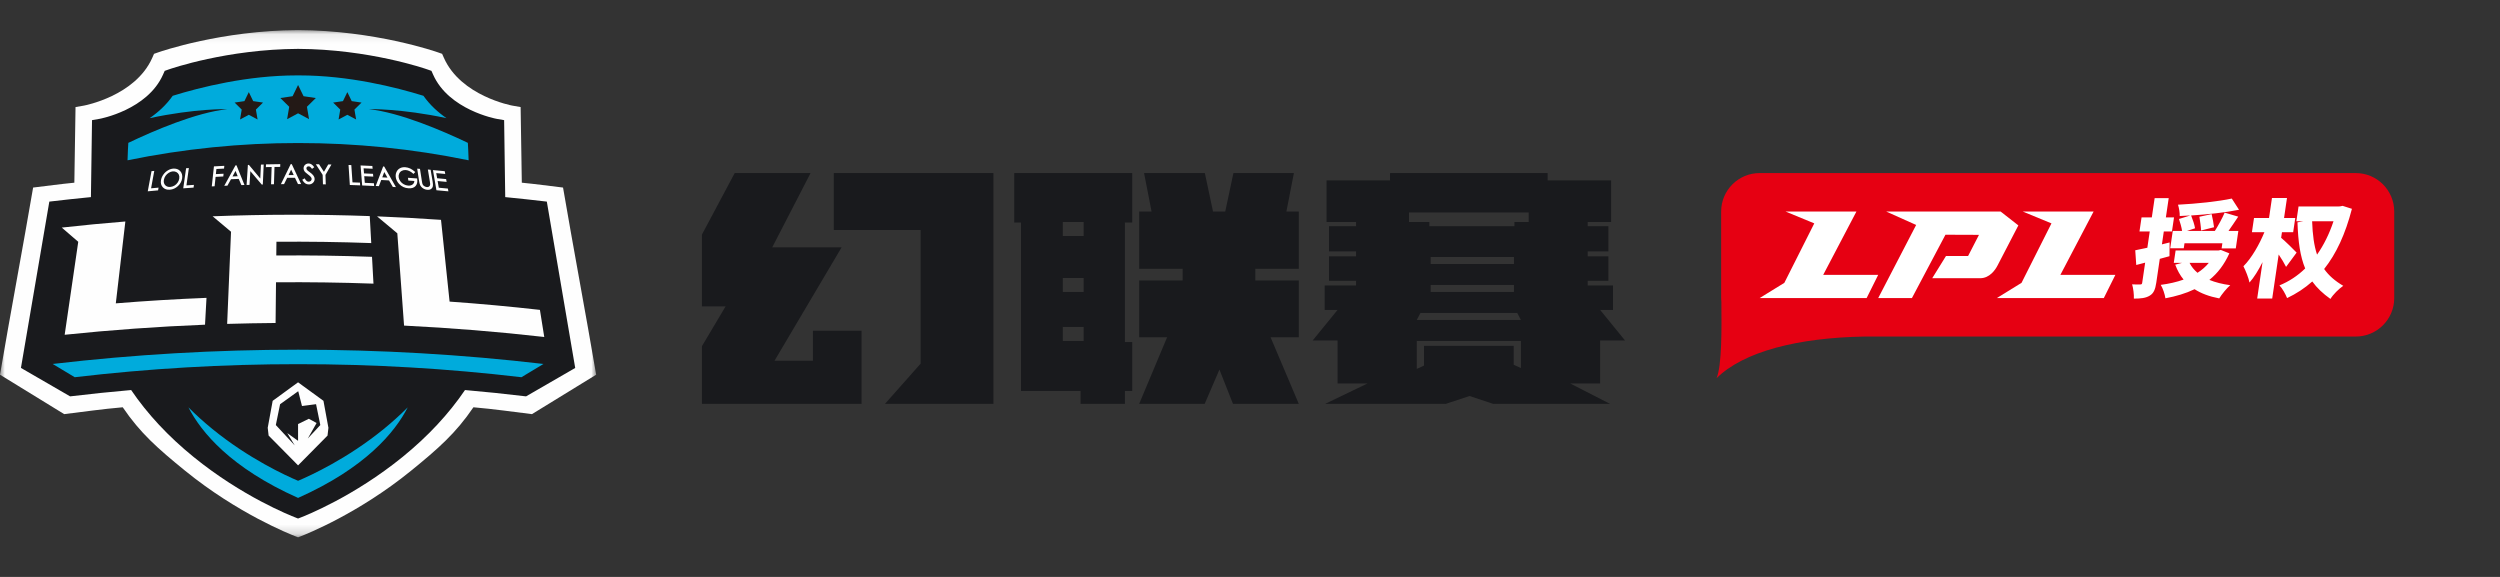 <?xml version="1.0" encoding="UTF-8"?>
<svg width="260px" height="60px" viewBox="0 0 260 60" version="1.1" xmlns="http://www.w3.org/2000/svg" xmlns:xlink="http://www.w3.org/1999/xlink">
    <rect x="0" y="0" width="260" height="60" fill="#333333" stroke="none"/>
    <!-- Generator: Sketch 47.1 (45422) - http://www.bohemiancoding.com/sketch -->
    <title>logo1 copy</title>
    <desc>Created with Sketch.</desc>
    <defs>
        <polygon id="path-1" points="0 26.457 0 0.082 62 0.082 62 26.457 62 52.832 0 52.832"></polygon>
    </defs>
    <g id="Symbols" stroke="none" stroke-width="1" fill="none" fill-rule="evenodd">
        <g id="logo1-copy">
            <g id="Group-4" transform="translate(0, 3)">
                <g id="Page-1">
                    <g id="Group-3" transform="translate(0, 0.048)">
                        <mask id="mask-2" fill="white">
                            <use xlink:href="#path-1"></use>
                        </mask>
                        <g id="Clip-2"></g>
                        <path d="M62,35.916 C60.938,29.683 59.619,22.677 58.556,16.458 C57,16.273 55.827,16.106 54.268,15.952 L54.145,8.087 L53.276,7.935 C53.225,7.926 47.927,6.939 46.168,2.974 L45.98,2.55 L45.548,2.398 C45.281,2.305 38.977,0.12 31.004,0.082 L31,0.082 L30.996,0.082 C23.023,0.12 16.719,2.305 16.452,2.398 L16.019,2.55 L15.832,2.974 C14.073,6.939 8.775,7.926 8.724,7.935 L7.855,8.087 L7.732,15.952 C6.173,16.106 5,16.273 3.444,16.458 C2.381,22.677 1.062,29.683 0,35.916 C0,35.916 0.001,35.916 0.001,35.916 L0,35.921 L6.675,40.021 C8.955,39.746 10.473,39.51 12.764,39.309 C14.586,41.995 16.42,43.607 19.252,45.909 C24.72,50.353 30.116,52.493 30.742,52.733 L30.995,52.832 L31,52.83 L31.005,52.832 L31.258,52.733 C31.884,52.493 37.28,50.353 42.748,45.909 C45.58,43.607 47.414,41.995 49.236,39.309 C51.527,39.51 53.045,39.746 55.325,40.021 L62,35.921 L61.999,35.916 C61.999,35.916 62,35.916 62,35.916" id="Fill-1" fill="#FEFEFE" mask="url(#mask-2)"></path>
                    </g>
                    <path d="M53.726,37.175 L58.01,34.749 L55.704,30.576 L49.967,30.576 L49.991,30.366 C50.595,28.338 50.901,26.238 50.897,24.08 L50.875,22.606 L51.669,15.644 L51.508,10.381 L48.916,9.543 L45.603,7.206 L43.705,4.87 L31.075,3.205 L30.903,3.182 L18.273,4.887 L16.375,7.224 L13.062,9.56 L10.47,10.398 L10.308,15.661 L11.115,22.732 L11.096,24.068 C11.092,25.977 11.328,27.83 11.796,29.627 L5.226,29.981 L3.696,34.749 L7.535,37.175 L15.115,36.809 C15.145,36.852 15.174,36.895 15.204,36.938 L17.632,41.044 L20.669,43.871 C21.302,44.316 23.792,46.03 24.389,46.402 L26.754,48.089 L30.903,49.693 L31.075,49.801 L34.637,48.024 L36.713,47.116 C37.627,46.565 38.979,46.132 39.986,45.4 L44.345,41.027 L46.65,37.132 C46.777,36.953 46.902,36.773 47.023,36.592 L53.726,37.175 Z" id="Fill-4" fill="#00ABDC"></path>
                    <path d="M54.227,36.231 C46.531,35.323 38.765,34.871 31,34.874 C23.235,34.871 15.469,35.323 7.773,36.231 L5.479,34.852 C13.945,33.863 22.472,33.368 31,33.368 C39.528,33.368 48.055,33.863 56.521,34.852 L54.227,36.231 Z M31.011,48.778 C31.011,48.778 31.014,48.778 31.018,48.777 C31.014,48.778 31.008,48.781 31.004,48.783 C31.003,48.782 31.001,48.781 31,48.781 C30.999,48.781 30.997,48.782 30.996,48.783 C30.991,48.781 30.986,48.778 30.982,48.777 C30.986,48.778 30.989,48.778 30.989,48.778 C23.996,45.657 20.936,41.969 19.597,39.366 C20.362,40.134 21.19,40.883 22.085,41.613 C25.866,44.695 29.701,46.454 30.996,47 C30.997,47 30.999,46.999 31,46.999 C31.001,46.999 31.003,47 31.004,47 C32.299,46.454 36.134,44.695 39.915,41.613 C40.81,40.883 41.638,40.134 42.403,39.366 C41.064,41.969 38.004,45.657 31.011,48.778 L31.011,48.778 Z M13.345,11.857 C16.047,10.569 20.386,8.706 23.656,8.348 C23.656,8.348 20.296,8.273 15.563,9.289 C16.435,8.691 17.28,7.928 17.962,6.962 C20.842,6.069 25.733,4.842 30.863,4.842 C30.905,4.842 30.947,4.843 30.989,4.843 C30.992,4.843 30.996,4.843 31,4.843 C31.004,4.843 31.007,4.843 31.011,4.843 C31.053,4.843 31.095,4.842 31.137,4.842 C36.267,4.842 41.158,6.069 44.038,6.962 C44.72,7.928 45.565,8.691 46.437,9.289 C41.704,8.273 38.344,8.348 38.344,8.348 C41.614,8.706 45.953,10.569 48.656,11.857 C48.677,12.202 48.711,12.829 48.737,13.671 C42.885,12.469 36.942,11.871 31,11.876 C25.058,11.871 19.115,12.469 13.263,13.671 C13.289,12.829 13.323,12.202 13.345,11.857 L13.345,11.857 Z M56.87,17.967 C55.43,17.796 53.988,17.641 52.544,17.499 L52.43,9.495 L51.626,9.355 C51.579,9.346 46.673,8.432 45.045,4.761 L44.871,4.369 L44.47,4.228 C44.223,4.141 38.386,2.118 31.004,2.083 C23.614,2.118 17.776,4.141 17.53,4.228 L17.129,4.369 L16.955,4.761 C15.327,8.432 10.421,9.346 10.374,9.355 L9.57,9.495 L9.456,17.499 C8.012,17.641 6.57,17.796 5.13,17.967 C4.145,23.726 3.161,29.491 2.178,35.263 C2.178,35.263 3.882,36.25 7.29,38.222 C9.402,37.968 11.519,37.749 13.64,37.564 C15.327,40.05 17.5,42.384 20.123,44.515 C25.185,48.63 30.181,50.612 30.761,50.834 L30.996,50.926 L31.239,50.834 C31.819,50.612 36.815,48.63 41.877,44.515 C44.5,42.384 46.673,40.05 48.36,37.564 C50.481,37.749 52.598,37.968 54.71,38.222 L59.822,35.268 C58.839,29.491 57.855,23.726 56.87,17.967 Z" id="Fill-6" fill="#191A1D"></path>
                    <polygon id="Fill-8" fill="#231916" points="26.332 7.517 25.876 6.581 25.42 7.517 24.4 7.667 25.138 8.396 24.964 9.426 25.876 8.94 26.788 9.426 26.614 8.396 27.352 7.667"></polygon>
                    <polygon id="Fill-10" fill="#231916" points="37.6 7.667 36.58 7.517 36.124 6.581 35.668 7.517 34.648 7.667 35.386 8.396 35.212 9.426 36.124 8.94 37.036 9.426 36.862 8.396"></polygon>
                    <polygon id="Fill-12" fill="#231916" points="31.57 7.006 31 5.836 30.43 7.006 29.155 7.194 30.078 8.105 29.86 9.392 31 8.784 32.14 9.392 31.922 8.105 32.845 7.194"></polygon>
                    <path d="M15.713,16.584 C15.972,16.56 16.231,16.536 16.49,16.513 C16.473,16.608 16.457,16.703 16.44,16.798 C16.082,16.83 15.725,16.863 15.367,16.897 C15.497,16.198 15.627,15.5 15.757,14.801 C15.853,14.791 15.948,14.782 16.044,14.773 L15.713,16.584 Z" id="Fill-14" fill="#FEFEFE"></path>
                    <path d="M18.643,15.568 C18.665,15.418 18.652,15.284 18.602,15.168 C18.55,15.054 18.467,14.965 18.352,14.9 C18.236,14.838 18.108,14.813 17.967,14.824 C17.831,14.835 17.694,14.882 17.558,14.965 C17.423,15.05 17.31,15.156 17.218,15.284 C17.128,15.412 17.069,15.553 17.043,15.708 C17.024,15.823 17.026,15.926 17.049,16.015 C17.071,16.105 17.115,16.186 17.18,16.258 C17.246,16.329 17.324,16.38 17.414,16.409 C17.499,16.44 17.598,16.451 17.71,16.442 C17.856,16.43 17.998,16.384 18.138,16.304 C18.276,16.222 18.389,16.116 18.475,15.987 C18.564,15.863 18.62,15.723 18.643,15.568 M18.741,14.79 C18.919,14.987 18.987,15.238 18.942,15.545 C18.898,15.853 18.753,16.12 18.507,16.349 C18.261,16.577 17.982,16.704 17.674,16.729 C17.362,16.755 17.114,16.671 16.932,16.477 C16.753,16.283 16.691,16.036 16.743,15.734 C16.778,15.534 16.858,15.344 16.984,15.164 C17.109,14.984 17.263,14.838 17.446,14.727 C17.625,14.616 17.811,14.553 18.004,14.537 C18.315,14.512 18.56,14.597 18.741,14.79" id="Fill-16" fill="#FEFEFE"></path>
                    <path d="M19.391,16.28 C19.65,16.262 19.909,16.244 20.168,16.227 C20.156,16.321 20.144,16.416 20.132,16.511 C19.773,16.535 19.415,16.56 19.057,16.586 C19.156,15.889 19.256,15.193 19.355,14.497 C19.451,14.49 19.547,14.483 19.642,14.476 L19.391,16.28 Z" id="Fill-18" fill="#FEFEFE"></path>
                    <path d="M23.301,14.534 C23.036,14.546 22.771,14.56 22.507,14.574 C22.488,14.752 22.47,14.929 22.451,15.107 C22.718,15.093 22.984,15.079 23.251,15.067 C23.242,15.162 23.233,15.258 23.224,15.353 C22.956,15.366 22.689,15.38 22.422,15.394 C22.388,15.72 22.354,16.045 22.32,16.371 C22.222,16.376 22.123,16.381 22.025,16.387 C22.1,15.692 22.175,14.997 22.249,14.303 C22.609,14.283 22.968,14.264 23.328,14.247 C23.319,14.343 23.31,14.438 23.301,14.534" id="Fill-20" fill="#FEFEFE"></path>
                    <path d="M24.72,15.328 C24.645,15.143 24.57,14.957 24.496,14.772 C24.391,14.965 24.287,15.157 24.181,15.35 C24.361,15.342 24.541,15.335 24.72,15.328 M24.597,14.194 C24.864,14.875 25.14,15.557 25.424,16.239 C25.316,16.243 25.208,16.246 25.1,16.25 C25.009,16.035 24.919,15.821 24.83,15.606 C24.561,15.616 24.292,15.627 24.024,15.639 C23.901,15.862 23.777,16.085 23.652,16.309 C23.542,16.314 23.432,16.319 23.323,16.324 C23.72,15.614 24.109,14.906 24.489,14.199 C24.525,14.197 24.561,14.196 24.597,14.194" id="Fill-22" fill="#FEFEFE"></path>
                    <path d="M27.138,14.119 C27.233,14.116 27.329,14.114 27.425,14.112 L27.333,16.191 C27.296,16.192 27.258,16.193 27.22,16.194 C26.819,15.728 26.424,15.263 26.036,14.8 C26.008,15.276 25.979,15.752 25.95,16.228 C25.848,16.231 25.747,16.234 25.646,16.238 L25.779,14.157 C25.816,14.156 25.853,14.155 25.89,14.154 C26.275,14.622 26.668,15.093 27.069,15.564 C27.092,15.082 27.114,14.601 27.138,14.119" id="Fill-24" fill="#FEFEFE"></path>
                    <path d="M27.664,14.095 C28.159,14.084 28.653,14.076 29.148,14.07 C29.146,14.166 29.143,14.261 29.141,14.356 C28.943,14.359 28.744,14.361 28.546,14.364 C28.528,14.963 28.51,15.561 28.492,16.16 C28.391,16.162 28.291,16.163 28.19,16.165 C28.211,15.566 28.231,14.968 28.251,14.369 C28.051,14.373 27.852,14.376 27.652,14.381 C27.656,14.285 27.66,14.19 27.664,14.095" id="Fill-26" fill="#FEFEFE"></path>
                    <path d="M30.545,15.207 C30.456,15.019 30.368,14.83 30.28,14.642 C30.189,14.831 30.098,15.02 30.005,15.209 C30.185,15.208 30.365,15.207 30.545,15.207 M30.341,14.067 C30.657,14.759 30.982,15.451 31.315,16.144 C31.207,16.144 31.1,16.144 30.992,16.144 C30.885,15.926 30.779,15.707 30.675,15.489 C30.406,15.49 30.137,15.491 29.868,15.493 C29.76,15.712 29.652,15.931 29.542,16.15 C29.432,16.151 29.323,16.152 29.213,16.154 C29.561,15.457 29.902,14.762 30.234,14.068 C30.269,14.067 30.305,14.067 30.341,14.067" id="Fill-28" fill="#FEFEFE"></path>
                    <path d="M32.722,15.606 C32.725,15.762 32.668,15.897 32.549,16.013 C32.43,16.126 32.284,16.183 32.113,16.181 C31.982,16.18 31.862,16.145 31.751,16.075 C31.644,16.007 31.545,15.893 31.457,15.733 C31.45,15.72 31.443,15.708 31.435,15.696 C31.518,15.646 31.601,15.596 31.684,15.546 C31.692,15.56 31.7,15.575 31.709,15.589 C31.764,15.69 31.826,15.768 31.895,15.823 C31.956,15.871 32.021,15.895 32.09,15.895 C32.15,15.896 32.207,15.883 32.258,15.857 C32.308,15.83 32.346,15.795 32.372,15.75 C32.399,15.705 32.412,15.657 32.41,15.606 C32.409,15.546 32.389,15.49 32.348,15.436 C32.287,15.35 32.174,15.246 32.012,15.126 C31.839,14.996 31.731,14.901 31.687,14.842 C31.61,14.741 31.571,14.631 31.57,14.512 C31.569,14.414 31.592,14.327 31.636,14.251 C31.659,14.213 31.685,14.178 31.718,14.147 C31.751,14.117 31.787,14.09 31.827,14.068 C31.904,14.023 31.993,14.001 32.093,14.002 C32.197,14.003 32.291,14.029 32.375,14.081 C32.466,14.131 32.558,14.221 32.653,14.351 C32.662,14.363 32.672,14.376 32.681,14.388 C32.605,14.447 32.528,14.506 32.451,14.564 C32.441,14.552 32.43,14.539 32.42,14.527 C32.347,14.432 32.287,14.37 32.242,14.341 C32.196,14.314 32.146,14.3 32.091,14.3 C32.021,14.3 31.967,14.319 31.929,14.357 C31.886,14.398 31.865,14.447 31.866,14.505 C31.866,14.537 31.875,14.573 31.891,14.612 C31.906,14.647 31.937,14.686 31.982,14.73 C31.99,14.74 32.012,14.759 32.048,14.786 C32.083,14.812 32.146,14.859 32.238,14.925 C32.417,15.057 32.543,15.177 32.613,15.282 C32.683,15.387 32.72,15.495 32.722,15.606 Z" id="Fill-30" fill="#FEFEFE"></path>
                    <path d="M34.137,14.103 C34.248,14.105 34.36,14.107 34.471,14.11 C34.266,14.47 34.059,14.83 33.848,15.191 C33.859,15.519 33.87,15.847 33.882,16.175 C33.783,16.173 33.685,16.172 33.587,16.17 C33.576,15.842 33.566,15.514 33.556,15.187 C33.317,14.818 33.08,14.45 32.846,14.083 C32.959,14.084 33.071,14.085 33.183,14.087 C33.35,14.348 33.518,14.61 33.689,14.872 C33.84,14.615 33.989,14.359 34.137,14.103" id="Fill-32" fill="#FEFEFE"></path>
                    <path d="M36.658,15.965 C36.917,15.974 37.177,15.984 37.436,15.994 C37.443,16.088 37.45,16.183 37.458,16.277 C37.099,16.263 36.74,16.25 36.382,16.238 C36.337,15.545 36.292,14.851 36.248,14.158 C36.344,14.161 36.439,14.164 36.535,14.168 C36.576,14.767 36.617,15.366 36.658,15.965" id="Fill-34" fill="#FEFEFE"></path>
                    <path d="M38.752,14.548 C38.439,14.533 38.126,14.519 37.813,14.505 C37.828,14.682 37.843,14.859 37.857,15.035 C38.169,15.048 38.481,15.062 38.793,15.078 C38.802,15.174 38.811,15.271 38.82,15.367 C38.508,15.352 38.195,15.338 37.882,15.324 C37.901,15.554 37.92,15.784 37.939,16.014 C38.255,16.028 38.57,16.042 38.886,16.057 C38.895,16.153 38.904,16.248 38.913,16.344 C38.497,16.324 38.081,16.305 37.665,16.288 C37.61,15.595 37.554,14.901 37.499,14.207 C37.908,14.224 38.316,14.242 38.725,14.261 C38.734,14.357 38.743,14.453 38.752,14.548" id="Fill-36" fill="#FEFEFE"></path>
                    <path d="M40.295,15.473 C40.184,15.278 40.074,15.084 39.964,14.89 C39.895,15.074 39.826,15.258 39.756,15.443 C39.936,15.452 40.115,15.462 40.295,15.473 M39.956,14.317 C40.354,15.029 40.76,15.744 41.175,16.46 C41.067,16.453 40.96,16.446 40.852,16.44 C40.72,16.214 40.588,15.989 40.458,15.764 C40.189,15.748 39.921,15.733 39.652,15.719 C39.57,15.932 39.488,16.146 39.404,16.359 C39.294,16.353 39.185,16.348 39.075,16.343 C39.341,15.665 39.599,14.987 39.849,14.311 C39.884,14.312 39.92,14.314 39.956,14.317" id="Fill-38" fill="#FEFEFE"></path>
                    <path d="M43.384,15.56 C43.385,15.576 43.386,15.591 43.387,15.606 C43.436,15.928 43.378,16.177 43.212,16.354 C43.049,16.53 42.805,16.605 42.483,16.583 C42.285,16.569 42.106,16.525 41.947,16.451 C41.784,16.373 41.637,16.265 41.506,16.128 C41.306,15.913 41.19,15.675 41.158,15.411 C41.134,15.216 41.162,15.035 41.241,14.868 C41.318,14.706 41.436,14.582 41.594,14.497 C41.751,14.411 41.937,14.376 42.153,14.391 C42.238,14.397 42.323,14.411 42.406,14.433 C42.49,14.455 42.573,14.485 42.654,14.521 C42.814,14.596 42.979,14.708 43.148,14.858 C43.161,14.87 43.174,14.882 43.187,14.894 C43.124,14.96 43.061,15.025 42.997,15.091 C42.985,15.079 42.974,15.067 42.962,15.055 C42.837,14.94 42.709,14.852 42.578,14.791 C42.45,14.729 42.323,14.693 42.199,14.685 C42.052,14.674 41.917,14.701 41.793,14.764 C41.666,14.829 41.575,14.921 41.522,15.04 C41.463,15.158 41.442,15.287 41.46,15.424 C41.478,15.568 41.534,15.706 41.627,15.836 C41.722,15.973 41.841,16.081 41.983,16.16 C42.13,16.243 42.286,16.29 42.448,16.302 C42.646,16.316 42.804,16.273 42.924,16.174 C42.953,16.15 42.979,16.123 43,16.094 C43.022,16.065 43.04,16.034 43.056,16 C43.078,15.951 43.091,15.892 43.098,15.823 C42.888,15.807 42.678,15.792 42.468,15.777 C42.455,15.682 42.441,15.586 42.428,15.49 C42.747,15.513 43.065,15.536 43.384,15.56" id="Fill-40" fill="#FEFEFE"></path>
                    <path d="M44.785,14.655 C44.856,15.073 44.926,15.491 44.997,15.909 C45.012,16.002 45.022,16.085 45.027,16.159 C45.031,16.232 45.028,16.297 45.019,16.353 C45.001,16.468 44.943,16.564 44.843,16.643 C44.743,16.722 44.612,16.755 44.452,16.742 C44.281,16.728 44.125,16.675 43.988,16.582 C43.85,16.49 43.749,16.373 43.684,16.231 C43.665,16.189 43.647,16.132 43.629,16.059 C43.61,15.986 43.593,15.897 43.578,15.792 C43.514,15.375 43.451,14.957 43.388,14.54 C43.484,14.547 43.581,14.555 43.678,14.563 C43.742,14.98 43.807,15.398 43.872,15.815 C43.886,15.904 43.896,15.967 43.903,16.004 C43.909,16.042 43.915,16.065 43.918,16.076 C43.92,16.077 43.921,16.078 43.922,16.079 C43.939,16.148 43.968,16.208 44.009,16.26 C44.052,16.312 44.109,16.356 44.18,16.39 C44.252,16.428 44.324,16.45 44.397,16.456 C44.455,16.461 44.51,16.454 44.562,16.434 C44.61,16.413 44.65,16.382 44.682,16.34 C44.71,16.297 44.728,16.245 44.736,16.183 C44.738,16.166 44.737,16.137 44.734,16.094 C44.73,16.051 44.721,15.981 44.705,15.884 L44.499,14.63 C44.594,14.638 44.69,14.647 44.785,14.655" id="Fill-42" fill="#FEFEFE"></path>
                    <path d="M46.306,15.092 C45.994,15.062 45.682,15.033 45.369,15.005 C45.4,15.183 45.431,15.36 45.462,15.538 C45.774,15.566 46.085,15.595 46.396,15.625 C46.414,15.722 46.432,15.819 46.45,15.916 C46.138,15.886 45.826,15.857 45.513,15.829 C45.554,16.061 45.594,16.292 45.635,16.523 C45.95,16.552 46.264,16.581 46.579,16.611 C46.597,16.707 46.615,16.803 46.633,16.899 C46.218,16.86 45.803,16.822 45.388,16.785 L45.029,14.691 C45.437,14.727 45.844,14.765 46.252,14.804 C46.27,14.9 46.288,14.996 46.306,15.092" id="Fill-44" fill="#FEFEFE"></path>
                    <path d="M12.044,28.549 C15.18,28.293 18.326,28.102 21.476,27.977 C21.424,28.907 21.373,29.837 21.322,30.767 C16.439,30.963 11.567,31.312 6.726,31.816 C7.187,28.593 7.658,25.37 8.138,22.147 C7.557,21.652 6.985,21.159 6.422,20.669 C8.621,20.424 10.827,20.212 13.037,20.035 C12.701,22.873 12.37,25.711 12.044,28.549" id="Fill-46" fill="#FEFEFE"></path>
                    <path d="M28.734,23.571 C32.053,23.544 35.373,23.59 38.689,23.709 C38.74,24.639 38.791,25.569 38.841,26.499 C35.466,26.377 32.084,26.33 28.705,26.358 C28.69,27.769 28.675,29.179 28.661,30.59 C26.982,30.604 25.303,30.636 23.624,30.686 C23.756,27.491 23.89,24.296 24.027,21.101 C23.381,20.563 22.743,20.028 22.113,19.495 C27.555,19.285 33.011,19.278 38.454,19.473 C38.506,20.408 38.558,21.344 38.61,22.28 C35.326,22.162 32.037,22.116 28.749,22.143 C28.745,22.619 28.738,23.095 28.734,23.571" id="Fill-48" fill="#FEFEFE"></path>
                    <path d="M46.757,28.366 C49.899,28.588 53.031,28.876 56.152,29.228 C56.303,30.168 56.453,31.107 56.603,32.046 C51.768,31.497 46.902,31.103 42.022,30.862 C41.793,27.663 41.559,24.463 41.321,21.264 C40.611,20.673 39.908,20.085 39.213,19.501 C41.433,19.589 43.651,19.709 45.865,19.864 C46.167,22.698 46.465,25.532 46.757,28.366" id="Fill-50" fill="#FEFEFE"></path>
                    <path d="M32.081,42.529 L32.01,42.605 L32.925,40.994 L32.14,40.563 L32.121,40.553 L31.438,40.887 L31.016,41.093 L31.005,41.098 L30.999,41.101 L30.999,42.845 L29.875,42.041 L30.653,43.322 L28.686,41.205 L28.687,41.201 L29.128,39.04 L29.189,38.996 L29.444,38.813 L30.843,37.808 L30.999,37.696 L31.016,37.708 L31.025,37.714 L31.406,39.225 L31.54,39.208 L32.864,39.036 L32.871,39.04 L33.312,41.205 L32.081,42.529 Z M34.149,41.459 L33.64,38.686 L31.659,37.242 L31.503,37.129 L31.016,36.773 L30.999,36.761 L28.358,38.686 L27.849,41.459 L27.84,41.461 L27.936,42.299 L30.999,45.4 L31.016,45.384 L31.175,45.222 L34.063,42.302 L34.16,41.462 L34.149,41.459 Z" id="Fill-52" fill="#FEFEFE"></path>
                </g>
                <g id="Group-2" transform="translate(73, 15)">
                    <g id="Page-1" fill="#191A1D">
                        <path d="M3.409,0 L11.298,0 L7.311,7.725 L14.527,7.725 L7.55,19.514 L11.543,19.514 L11.543,16.397 L16.602,16.397 L16.602,24 L0,24 L0,18.004 L2.463,13.863 L0,13.863 L0,6.396 L3.409,0 Z M71.563,0 L87.956,0 L87.956,0.763 L94.556,0.763 L94.556,5.091 L85.984,5.091 L85.984,4.096 L73.535,4.096 L73.535,5.091 L64.962,5.091 L64.962,0.763 L71.563,0.763 L71.563,0 Z M32.481,0 L44.752,0 L44.752,5.14 L43.989,5.14 L43.989,17.575 L44.752,17.575 L44.752,22.654 L43.989,22.654 L43.989,24 L39.38,24 L39.38,22.654 L33.181,22.654 L33.181,5.14 L32.481,5.14 L32.481,0 Z M37.534,6.545 L39.699,6.545 L39.699,5.091 L37.534,5.091 L37.534,6.545 Z M37.534,12.364 L39.699,12.364 L39.699,10.909 L37.534,10.909 L37.534,12.364 Z M37.534,17.455 L39.699,17.455 L39.699,16 L37.534,16 L37.534,17.455 Z M13.714,0 L30.316,0 L30.316,24 L19.039,24 L22.745,19.818 L22.745,5.919 L13.714,5.919 L13.714,0 Z M55.276,0 L61.566,0 L60.785,3.998 L62.075,3.998 L62.075,9.956 L57.554,9.956 L57.554,11.17 L62.075,11.17 L62.075,17.077 L59.14,17.077 L62.075,24 L55.23,24 L53.821,20.435 L52.288,24 L45.474,24 L48.378,17.077 L45.474,17.077 L45.474,11.17 L49.995,11.17 L49.995,9.956 L45.474,9.956 L45.474,3.998 L46.764,3.998 L45.982,0 L52.304,0 L53.155,3.998 L54.425,3.998 L55.276,0 Z M84.501,5.091 L92.122,5.091 L92.122,5.527 L94.272,5.527 L94.272,8.146 L92.122,8.146 L92.122,8.66 L94.272,8.66 L94.272,11.202 L92.122,11.202 L92.122,11.69 L94.753,11.69 L94.753,14.231 L93.412,14.231 L96,17.406 L93.412,17.406 L93.412,21.883 L90.306,21.883 L94.442,24 L82.283,24 L79.824,23.186 L77.365,24 L64.818,24 L69.213,21.883 L66.107,21.883 L66.107,17.406 L63.519,17.406 L66.107,14.231 L64.765,14.231 L64.765,11.69 L68.03,11.69 L68.03,11.202 L65.215,11.202 L65.215,8.66 L68.03,8.66 L68.03,8.146 L65.215,8.146 L65.215,5.527 L68.03,5.527 L68.03,5.091 L75.652,5.091 L75.652,5.527 L84.501,5.527 L84.501,5.091 Z M75.789,9.455 L84.451,9.455 L84.451,8.727 L75.789,8.727 L75.789,9.455 Z M75.789,12.364 L84.451,12.364 L84.451,11.636 L75.789,11.636 L75.789,12.364 Z M74.727,14.545 L74.346,15.273 L85.173,15.273 L84.791,14.545 L74.727,14.545 Z M74.346,17.455 L74.346,20.364 L75.093,20.021 L75.093,17.968 L84.426,17.968 L84.426,19.936 L85.173,20.278 L85.173,17.455 L74.346,17.455 Z" id="Combined-Shape"></path>
                    </g>
                    <g id="Group" transform="translate(105, 0)">
                        <path d="M15.912,17 L67,17 C69.209,17 71,15.209 71,13 L71,4 C71,1.791 69.209,-4.4408921e-16 67,0 L5,0 C2.791,4.4408921e-16 1,1.791 1,4 L1,13 C1,13.145 1.008,13.288 1.023,13.429 C1.047,16.199 1.086,19.982 0.525,21.33 C3.325,18.564 8.952,17.122 15.912,17 L15.912,17 Z" id="Combined-Shape" fill="#E60012"></path>
                        <g id="Group-5" transform="translate(5, 2)" fill="#FFFFFF">
                            <path d="M42.638,5.215 L42.626,6.645 C42.292,6.744 41.961,6.832 41.618,6.92 L41.252,9.406 C41.15,10.099 40.981,10.506 40.571,10.748 C40.16,11.001 39.646,11.056 38.92,11.056 C38.945,10.66 38.866,10 38.742,9.571 C39.091,9.593 39.454,9.593 39.587,9.582 C39.719,9.582 39.768,9.549 39.789,9.406 L40.096,7.316 L39.17,7.558 L39.065,6.029 C39.426,5.963 39.859,5.864 40.324,5.765 L40.573,4.071 L39.506,4.071 L39.721,2.608 L40.788,2.608 L41.083,0.606 L42.546,0.606 L42.251,2.608 L43.098,2.608 L42.883,4.071 L42.036,4.071 L41.839,5.413 L42.638,5.215 Z M46.715,7.338 L44.713,7.338 C44.908,7.734 45.188,8.075 45.54,8.372 C45.989,8.086 46.393,7.734 46.715,7.338 Z M47.968,5.996 L48.852,6.348 C48.328,7.514 47.635,8.416 46.774,9.109 C47.386,9.362 48.117,9.549 48.948,9.659 C48.571,9.978 48.059,10.616 47.8,11.034 C46.762,10.836 45.918,10.517 45.235,10.077 C44.323,10.517 43.311,10.814 42.203,11.023 C42.151,10.627 41.93,9.956 41.715,9.626 C42.578,9.516 43.387,9.329 44.095,9.076 C43.73,8.636 43.443,8.119 43.223,7.525 L43.932,7.338 L43.074,7.338 L43.263,6.051 L47.718,6.051 L47.968,5.996 Z M48.765,4.016 L49.788,4.016 L49.522,5.831 L48.048,5.831 L48.125,5.303 L44.187,5.303 L44.111,5.82 L42.703,5.82 L42.968,4.016 L43.936,4.016 C43.881,3.642 43.744,3.158 43.613,2.773 L44.788,2.41 C44.411,2.432 44.045,2.454 43.691,2.465 C43.708,2.124 43.61,1.596 43.512,1.288 C45.463,1.189 47.664,0.958 49.106,0.65 L49.859,1.816 C48.396,2.113 46.576,2.3 44.876,2.41 C45.046,2.828 45.229,3.378 45.286,3.741 L44.453,4.016 L47.346,4.016 C47.705,3.444 48.125,2.685 48.363,2.113 L49.776,2.531 C49.437,3.037 49.085,3.565 48.765,4.016 Z M47.26,3.631 L45.912,3.972 C45.899,3.609 45.814,2.993 45.737,2.542 L47.009,2.267 C47.111,2.696 47.224,3.279 47.26,3.631 Z M55.849,6.271 L54.751,7.756 C54.573,7.393 54.281,6.909 53.983,6.469 L53.31,11.045 L51.748,11.045 L52.304,7.261 C51.885,8.097 51.423,8.845 50.947,9.384 C50.854,8.9 50.547,8.141 50.316,7.69 C51.165,6.854 51.984,5.402 52.498,4.148 L51.2,4.148 L51.417,2.674 L52.979,2.674 L53.284,0.595 L54.846,0.595 L54.541,2.674 L55.707,2.674 L55.49,4.148 L54.324,4.148 L54.238,4.731 C54.631,5.05 55.641,6.04 55.849,6.271 Z M59.683,3.015 L57.461,3.015 C57.508,4.412 57.661,5.545 57.974,6.48 C58.67,5.49 59.248,4.324 59.683,3.015 Z M60.634,1.409 L61.6,1.717 C60.915,4.357 59.966,6.403 58.711,7.976 C59.194,8.658 59.838,9.219 60.698,9.725 C60.233,10.044 59.654,10.616 59.365,11.089 C58.578,10.528 57.96,9.945 57.476,9.274 C56.703,9.967 55.827,10.539 54.857,11.001 C54.697,10.594 54.358,9.978 54.061,9.681 C55.056,9.274 55.944,8.691 56.739,7.921 C56.22,6.667 56.005,5.138 55.937,3.125 L56.526,3.015 L55.822,3.015 L56.048,1.475 L60.096,1.475 L60.361,1.464 L60.634,1.409 Z" id="授权"></path>
                            <path d="M16.28,3.395 L12.333,11 L15.84,11 L19.328,4.412 L22.814,4.425 L21.681,6.625 L19.382,6.625 L17.952,8.933 L22.952,8.933 C23.91,8.933 24.511,8.073 24.743,7.614 C24.934,7.239 26.909,3.441 26.909,3.441 L25.064,2 L13.166,2 L16.28,3.395 Z M34.735,2 L27.365,2 L30.352,3.232 L27.238,9.416 L24.667,11 L35.796,11 L37,8.584 L31.281,8.584 L34.735,2 Z M6.614,8.584 L12.333,8.584 L11.129,11 L0,11 L2.571,9.416 L5.685,3.232 L2.698,2 L10.068,2 L6.614,8.584 Z" id="Fill-1"></path>
                        </g>
                    </g>
                </g>
            </g>
        </g>
    </g>
</svg>